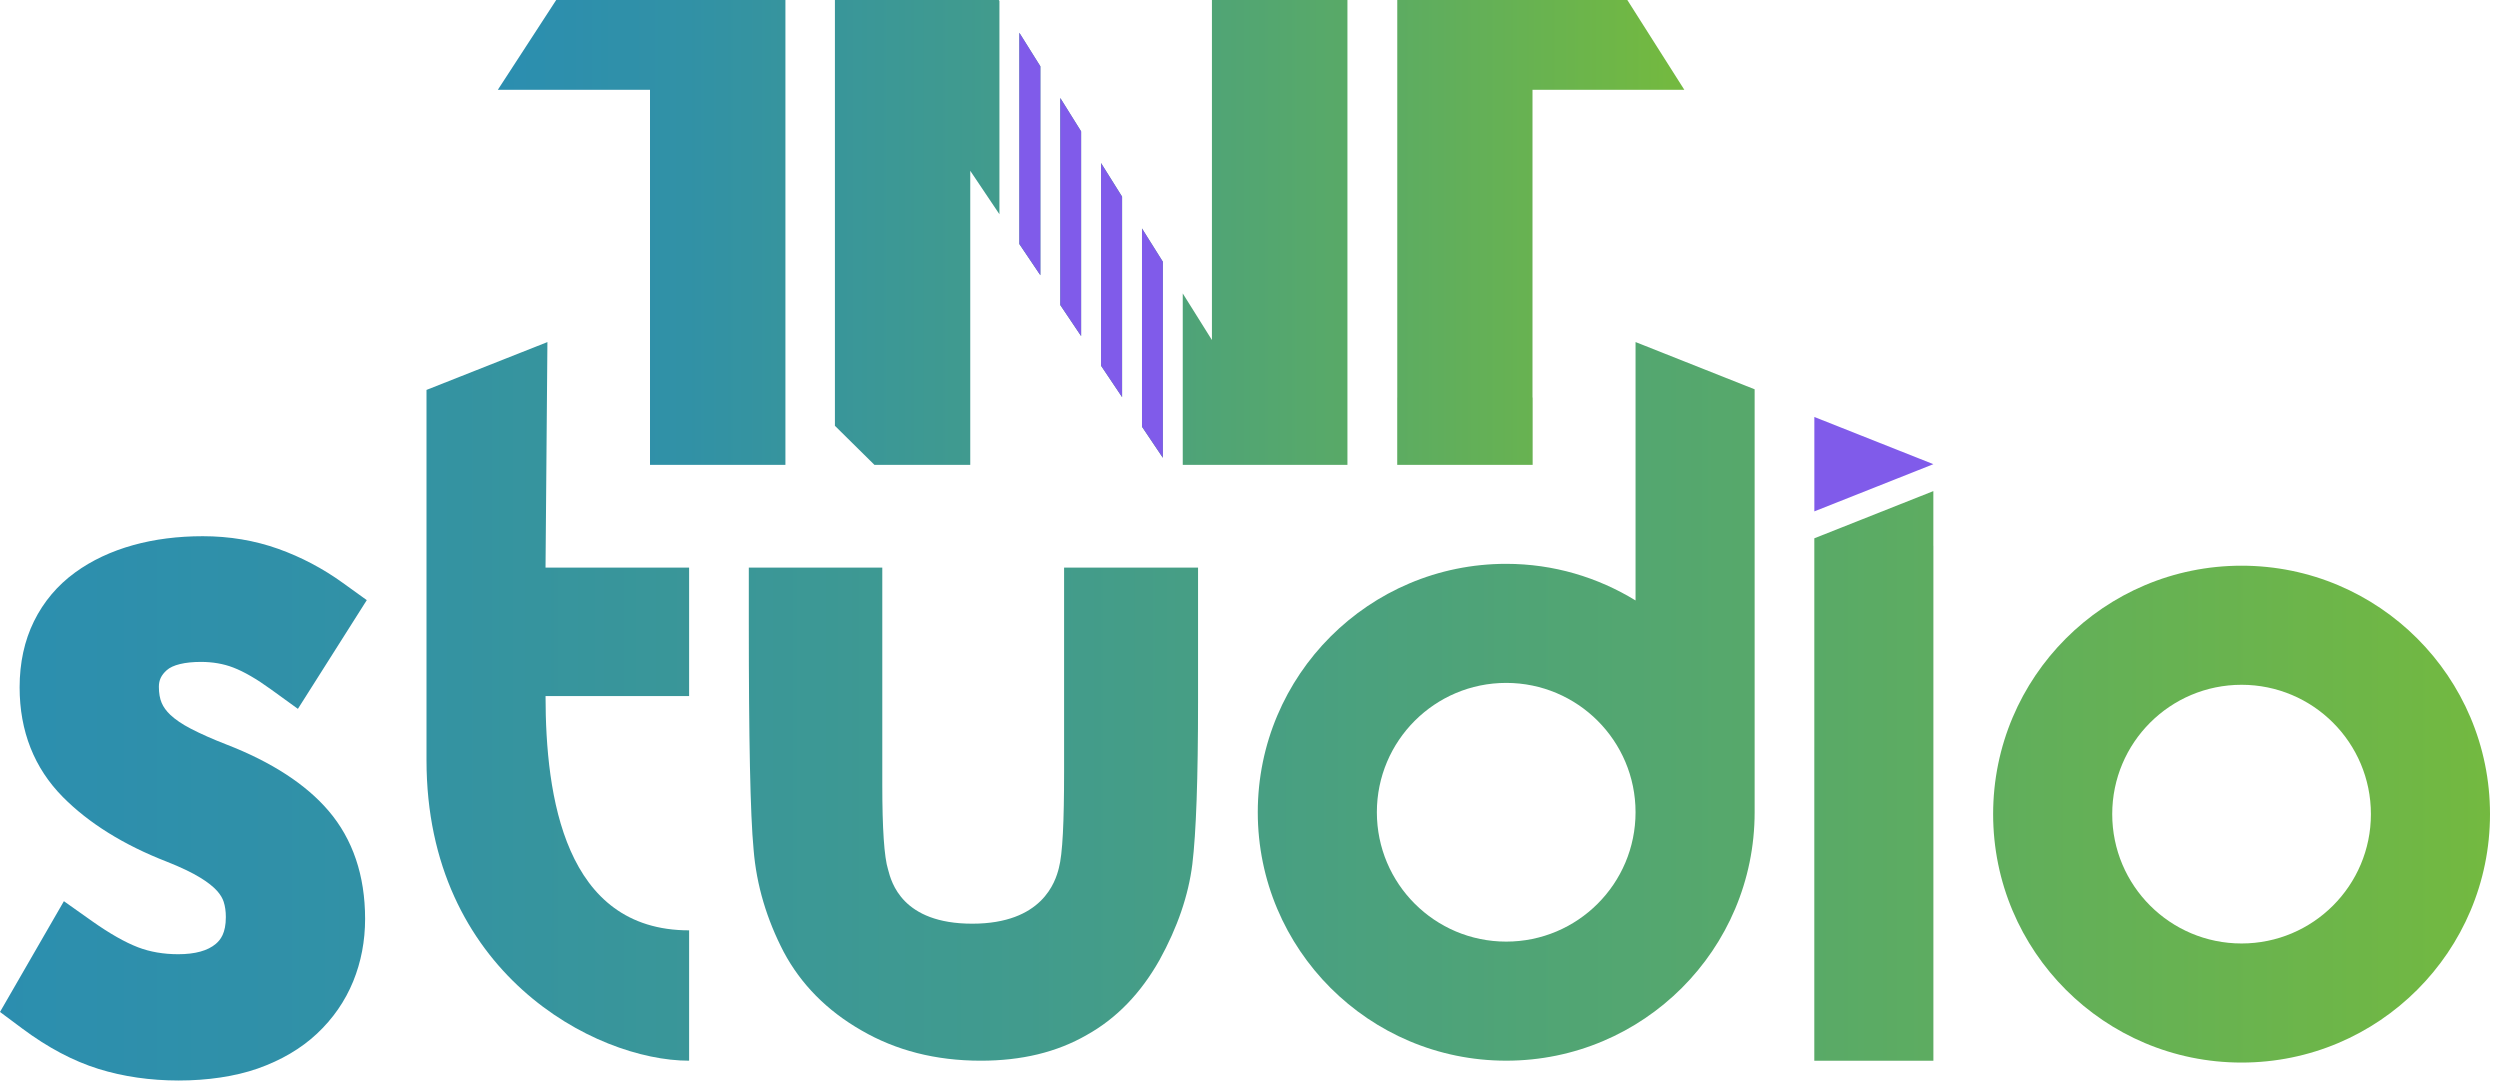 <svg width="118" height="51" viewBox="0 0 118 51" fill="none" xmlns="http://www.w3.org/2000/svg">
<path d="M50.225 26.791V36.416C50.225 38.787 50.157 40.307 49.977 40.976C49.819 41.615 49.199 43.598 45.89 43.598C42.58 43.598 42.073 41.645 41.915 41.037C41.735 40.459 41.644 39.122 41.644 37.024V26.791H35.344V29.423C35.344 34.865 35.411 38.422 35.569 40.094C35.705 41.796 36.2 43.407 36.989 44.927C37.799 46.447 39.017 47.694 40.662 48.636C42.284 49.578 44.154 50.065 46.295 50.065C48.211 50.065 49.878 49.669 51.298 48.849C52.717 48.059 53.844 46.873 54.723 45.323C55.58 43.773 56.097 42.252 56.278 40.793C56.458 39.303 56.548 36.75 56.548 33.101V26.79H50.225V26.791Z" fill="url(#paint0_linear_8684_7162)"/>
<path d="M25.75 26.79H32.526V32.854H25.75C25.75 37.58 26.641 43.912 32.526 43.912V50.065C28.068 50.065 20.131 45.873 20.131 35.886V18.404L25.838 16.146L25.749 26.79H25.75Z" fill="url(#paint1_linear_8684_7162)"/>
<path d="M105.802 26.701C99.326 26.701 94.076 31.952 94.076 38.427C94.076 44.902 99.327 50.153 105.802 50.153C112.277 50.153 117.528 44.902 117.528 38.427C117.528 31.952 112.277 26.701 105.802 26.701ZM105.802 44.532C102.43 44.532 99.697 41.798 99.697 38.427C99.697 35.055 102.43 32.322 105.802 32.322C109.174 32.322 111.907 35.055 111.907 38.427C111.907 41.798 109.174 44.532 105.802 44.532Z" fill="url(#paint2_linear_8684_7162)"/>
<path d="M77.198 16.145V28.341C75.418 27.251 73.333 26.613 71.093 26.613C64.617 26.613 59.367 31.863 59.367 38.338C59.367 44.814 64.618 50.064 71.093 50.064C77.568 50.064 82.819 44.814 82.819 38.338V18.375L77.198 16.145ZM71.093 44.444C67.721 44.444 64.988 41.71 64.988 38.338C64.988 34.967 67.721 32.233 71.093 32.233C74.465 32.233 77.198 34.967 77.198 38.338C77.198 41.71 74.465 44.444 71.093 44.444Z" fill="url(#paint3_linear_8684_7162)"/>
<path d="M85.635 50.066H91.256V25.756H91.254V23.18L85.636 25.408L85.635 50.066Z" fill="url(#paint4_linear_8684_7162)"/>
<path d="M85.637 19.681V24.137L91.255 21.909L85.637 19.681Z" fill="#805BEA"/>
<path d="M10.693 35.142C10.042 34.89 9.474 34.637 9.002 34.392C8.602 34.185 8.278 33.965 8.041 33.742C7.849 33.559 7.714 33.374 7.629 33.172C7.543 32.971 7.499 32.716 7.499 32.413C7.499 32.109 7.606 31.869 7.868 31.635C8.149 31.381 8.724 31.242 9.486 31.242C10.038 31.242 10.551 31.331 11.008 31.507C11.518 31.703 12.116 32.049 12.784 32.534L14.061 33.458L17.312 28.326L16.18 27.511C15.236 26.83 14.211 26.29 13.132 25.905C12.024 25.51 10.826 25.309 9.575 25.309C8.397 25.309 7.294 25.45 6.292 25.728C5.25 26.018 4.327 26.452 3.545 27.021C2.711 27.628 2.057 28.404 1.603 29.326C1.154 30.237 0.926 31.285 0.926 32.444C0.926 34.511 1.615 36.255 2.972 37.624C4.193 38.855 5.841 39.881 7.867 40.669C8.522 40.927 9.058 41.184 9.458 41.429C9.805 41.641 10.073 41.855 10.255 42.059C10.402 42.227 10.504 42.397 10.557 42.562C10.625 42.77 10.66 43.014 10.66 43.284C10.66 44.048 10.408 44.361 10.188 44.549C9.807 44.874 9.209 45.039 8.411 45.039C7.722 45.039 7.085 44.93 6.52 44.714C5.903 44.478 5.171 44.062 4.343 43.476L3.016 42.536L0 47.764L1.055 48.55C2.252 49.443 3.461 50.083 4.647 50.452C5.817 50.816 7.093 51 8.438 51C9.783 51 11.095 50.81 12.164 50.435C13.266 50.047 14.207 49.495 14.957 48.793C15.714 48.085 16.29 47.252 16.671 46.319C17.044 45.405 17.233 44.413 17.233 43.371C17.233 41.327 16.652 39.61 15.508 38.271C14.44 37.02 12.819 35.967 10.693 35.142Z" fill="url(#paint5_linear_8684_7162)"/>
<path d="M48.113 11.519L49.105 12.992V3.132L48.113 1.548V11.519Z" fill="url(#paint6_linear_8684_7162)"/>
<path d="M50.045 14.398L51.029 15.864V6.203L50.045 4.627V14.398Z" fill="url(#paint7_linear_8684_7162)"/>
<path d="M39.408 0V20.098L41.273 21.941H45.796V8.061L47.173 10.112V0.044L47.143 0H39.408Z" fill="url(#paint8_linear_8684_7162)"/>
<path d="M53.902 20.142L54.886 21.607V12.355L53.902 10.785V20.142Z" fill="url(#paint9_linear_8684_7162)"/>
<path d="M51.971 17.263L52.963 18.744V9.283L51.971 7.699V17.263Z" fill="url(#paint10_linear_8684_7162)"/>
<path d="M57.203 0V11.967V16.049L55.826 13.85V21.941H63.599V11.967V3.198V0H57.203Z" fill="url(#paint11_linear_8684_7162)"/>
<path d="M48.113 11.516L49.105 12.989V3.129L48.113 1.545V11.516Z" fill="#805BEA"/>
<path d="M50.045 14.396L51.029 15.861V6.201L50.045 4.625V14.396Z" fill="#805BEA"/>
<path d="M53.902 20.14L54.887 21.605V12.352L53.902 10.783V20.14Z" fill="#805BEA"/>
<path d="M51.969 17.262L52.961 18.742V9.281L51.969 7.697V17.262Z" fill="#805BEA"/>
<path d="M26.253 0H37.072V18.764V19.426V21.941H30.68V19.426V18.764V4.238H23.498L26.253 0Z" fill="url(#paint12_linear_8684_7162)"/>
<path d="M76.81 0H65.951V18.764H65.949V21.941H72.341V18.764H72.334V4.238H79.5L76.81 0Z" fill="url(#paint13_linear_8684_7162)"/>
<defs>
<linearGradient id="paint0_linear_8684_7162" x1="-1.724" y1="38.428" x2="117.294" y2="38.428" gradientUnits="userSpaceOnUse">
<stop stop-color="#2B8EB0"/>
<stop offset="0.16" stop-color="#3191A6"/>
<stop offset="0.42" stop-color="#419B8D"/>
<stop offset="0.75" stop-color="#5BAB64"/>
<stop offset="1" stop-color="#73B940"/>
</linearGradient>
<linearGradient id="paint1_linear_8684_7162" x1="-3.536" y1="33.105" x2="115.482" y2="33.105" gradientUnits="userSpaceOnUse">
<stop stop-color="#2B8EB0"/>
<stop offset="0.16" stop-color="#3191A6"/>
<stop offset="0.42" stop-color="#419B8D"/>
<stop offset="0.75" stop-color="#5BAB64"/>
<stop offset="1" stop-color="#73B940"/>
</linearGradient>
<linearGradient id="paint2_linear_8684_7162" x1="-1.468" y1="38.428" x2="117.549" y2="38.428" gradientUnits="userSpaceOnUse">
<stop stop-color="#2B8EB0"/>
<stop offset="0.16" stop-color="#3191A6"/>
<stop offset="0.42" stop-color="#419B8D"/>
<stop offset="0.75" stop-color="#5BAB64"/>
<stop offset="1" stop-color="#73B940"/>
</linearGradient>
<linearGradient id="paint3_linear_8684_7162" x1="-0.342" y1="33.105" x2="118.675" y2="33.105" gradientUnits="userSpaceOnUse">
<stop stop-color="#2B8EB0"/>
<stop offset="0.16" stop-color="#3191A6"/>
<stop offset="0.42" stop-color="#419B8D"/>
<stop offset="0.75" stop-color="#5BAB64"/>
<stop offset="1" stop-color="#73B940"/>
</linearGradient>
<linearGradient id="paint4_linear_8684_7162" x1="-0.807" y1="36.623" x2="118.211" y2="36.623" gradientUnits="userSpaceOnUse">
<stop stop-color="#2B8EB0"/>
<stop offset="0.16" stop-color="#3191A6"/>
<stop offset="0.42" stop-color="#419B8D"/>
<stop offset="0.75" stop-color="#5BAB64"/>
<stop offset="1" stop-color="#73B940"/>
</linearGradient>
<linearGradient id="paint5_linear_8684_7162" x1="-2.097" y1="38.154" x2="116.921" y2="38.154" gradientUnits="userSpaceOnUse">
<stop stop-color="#2B8EB0"/>
<stop offset="0.16" stop-color="#3191A6"/>
<stop offset="0.42" stop-color="#419B8D"/>
<stop offset="0.75" stop-color="#5BAB64"/>
<stop offset="1" stop-color="#73B940"/>
</linearGradient>
<linearGradient id="paint6_linear_8684_7162" x1="23.521" y1="7.27" x2="78.803" y2="7.27" gradientUnits="userSpaceOnUse">
<stop stop-color="#2B8EB0"/>
<stop offset="0.16" stop-color="#3191A6"/>
<stop offset="0.42" stop-color="#419B8D"/>
<stop offset="0.75" stop-color="#5BAB64"/>
<stop offset="1" stop-color="#73B940"/>
</linearGradient>
<linearGradient id="paint7_linear_8684_7162" x1="23.52" y1="10.246" x2="78.802" y2="10.246" gradientUnits="userSpaceOnUse">
<stop stop-color="#2B8EB0"/>
<stop offset="0.16" stop-color="#3191A6"/>
<stop offset="0.42" stop-color="#419B8D"/>
<stop offset="0.75" stop-color="#5BAB64"/>
<stop offset="1" stop-color="#73B940"/>
</linearGradient>
<linearGradient id="paint8_linear_8684_7162" x1="23.521" y1="10.97" x2="78.803" y2="10.97" gradientUnits="userSpaceOnUse">
<stop stop-color="#2B8EB0"/>
<stop offset="0.16" stop-color="#3191A6"/>
<stop offset="0.42" stop-color="#419B8D"/>
<stop offset="0.75" stop-color="#5BAB64"/>
<stop offset="1" stop-color="#73B940"/>
</linearGradient>
<linearGradient id="paint9_linear_8684_7162" x1="23.521" y1="16.196" x2="78.803" y2="16.196" gradientUnits="userSpaceOnUse">
<stop stop-color="#2B8EB0"/>
<stop offset="0.16" stop-color="#3191A6"/>
<stop offset="0.42" stop-color="#419B8D"/>
<stop offset="0.75" stop-color="#5BAB64"/>
<stop offset="1" stop-color="#73B940"/>
</linearGradient>
<linearGradient id="paint10_linear_8684_7162" x1="23.521" y1="13.221" x2="78.803" y2="13.221" gradientUnits="userSpaceOnUse">
<stop stop-color="#2B8EB0"/>
<stop offset="0.16" stop-color="#3191A6"/>
<stop offset="0.42" stop-color="#419B8D"/>
<stop offset="0.75" stop-color="#5BAB64"/>
<stop offset="1" stop-color="#73B940"/>
</linearGradient>
<linearGradient id="paint11_linear_8684_7162" x1="23.521" y1="10.97" x2="78.802" y2="10.97" gradientUnits="userSpaceOnUse">
<stop stop-color="#2B8EB0"/>
<stop offset="0.16" stop-color="#3191A6"/>
<stop offset="0.42" stop-color="#419B8D"/>
<stop offset="0.75" stop-color="#5BAB64"/>
<stop offset="1" stop-color="#73B940"/>
</linearGradient>
<linearGradient id="paint12_linear_8684_7162" x1="23.523" y1="10.97" x2="78.804" y2="10.97" gradientUnits="userSpaceOnUse">
<stop stop-color="#2B8EB0"/>
<stop offset="0.16" stop-color="#3191A6"/>
<stop offset="0.42" stop-color="#419B8D"/>
<stop offset="0.75" stop-color="#5BAB64"/>
<stop offset="1" stop-color="#73B940"/>
</linearGradient>
<linearGradient id="paint13_linear_8684_7162" x1="23.521" y1="10.97" x2="78.803" y2="10.97" gradientUnits="userSpaceOnUse">
<stop stop-color="#2B8EB0"/>
<stop offset="0.16" stop-color="#3191A6"/>
<stop offset="0.42" stop-color="#419B8D"/>
<stop offset="0.75" stop-color="#5BAB64"/>
<stop offset="1" stop-color="#73B940"/>
</linearGradient>
</defs>
</svg>
